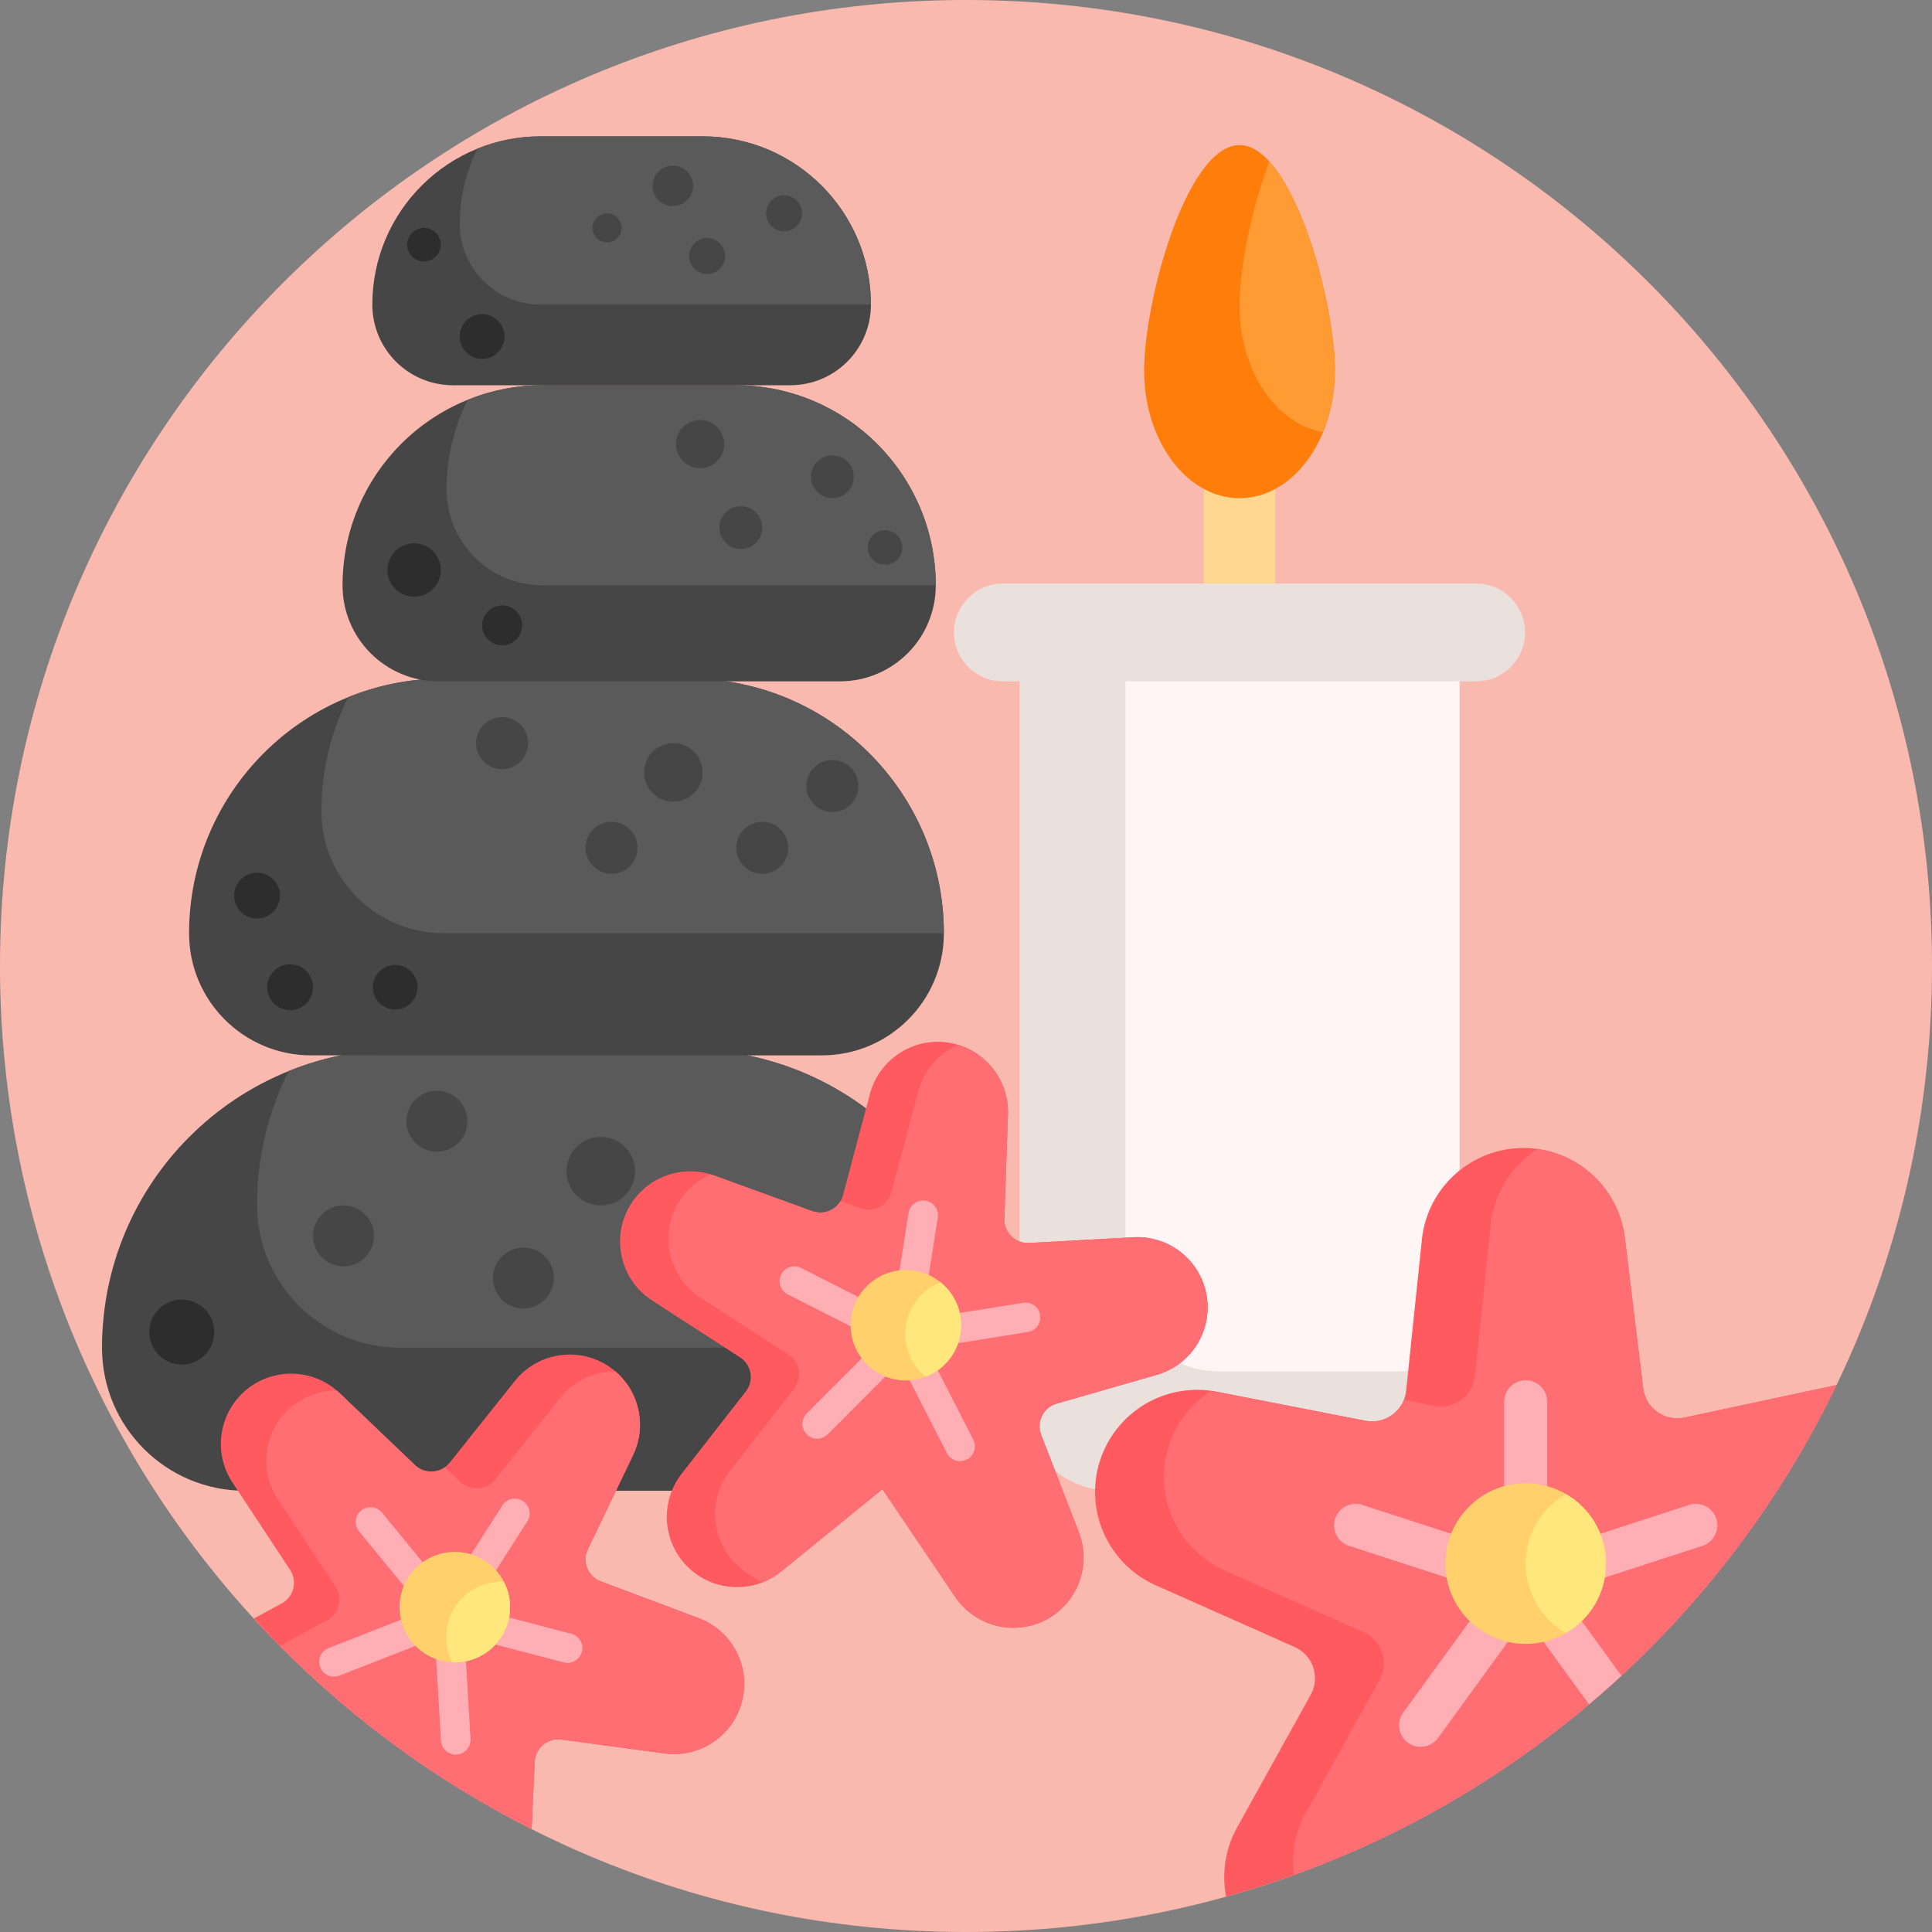 <?xml version="1.0" encoding="iso-8859-1"?>
<!-- Generator: Adobe Illustrator 19.0.0, SVG Export Plug-In . SVG Version: 6.00 Build 0)  -->
<svg version="1.1" id="Capa_1" xmlns="http://www.w3.org/2000/svg" xmlns:xlink="http://www.w3.org/1999/xlink" x="0px" y="0px"
	 viewBox="0 0 512 512" style="enable-background:new 0 0 512 512;" xml:space="preserve">
<rect x="0" y="0" width="512" height="512" fill="#808080" stroke="none"/>
<path style="fill:#FAB9AF;" d="M512,256c0,140.487-113.677,256-256,256C114.047,512,0,396.835,0,256C0,114.615,114.615,0,256,0
	C397.649,0,512,114.857,512,256z"/>
<path style="fill:#464646;" d="M261.352,357.14v0.042c0,10.462-4.235,19.933-11.094,26.792s-16.34,11.094-26.802,11.094H64.919
	c-20.923,0-37.885-16.962-37.885-37.885c0-21.829,8.85-41.604,23.157-55.911c7.438-7.449,16.361-13.412,26.286-17.415
	c9.145-3.719,19.153-5.752,29.626-5.752h76.171C225.932,278.103,261.331,313.492,261.352,357.14z"/>
<path style="fill:#5A5A5A;" d="M261.352,357.14H106.007c-20.923,0-37.885-16.962-37.885-37.885c0-12.727,3.003-24.748,8.355-35.399
	c9.145-3.719,19.153-5.752,29.626-5.752h76.171C225.932,278.103,261.331,313.492,261.352,357.14z"/>
<g>
	<circle style="fill:#464646;" cx="159.201" cy="310.373" r="9.08"/>
	<circle style="fill:#464646;" cx="138.709" cy="338.703" r="8.072"/>
	<circle style="fill:#464646;" cx="91.037" cy="327.525" r="8.072"/>
	<circle style="fill:#464646;" cx="115.784" cy="297.13" r="8.072"/>
</g>
<circle style="fill:#2D2D2D;" cx="48.179" cy="353.01" r="8.612"/>
<path style="fill:#464646;" d="M250.133,247.306v0.036c0,8.931-3.616,17.016-9.47,22.87c-5.855,5.855-13.949,9.47-22.88,9.47H82.447
	c-17.862,0-32.341-14.48-32.341-32.341c0-18.635,7.555-35.516,19.768-47.729c6.35-6.358,13.967-11.449,22.439-14.867
	c7.807-3.174,16.35-4.911,25.29-4.911h65.024C219.896,179.836,250.114,210.047,250.133,247.306z"/>
<path style="fill:#5A5A5A;" d="M250.133,247.306H117.521c-17.862,0-32.341-14.48-32.341-32.341c0-10.864,2.563-21.126,7.131-30.219
	c7.807-3.174,16.35-4.911,25.29-4.911h65.024C219.896,179.836,250.114,210.047,250.133,247.306z"/>
<g>
	<circle style="fill:#464646;" cx="178.438" cy="204.693" r="7.752"/>
	<circle style="fill:#464646;" cx="162.066" cy="224.678" r="6.891"/>
	<circle style="fill:#464646;" cx="133.073" cy="196.938" r="6.891"/>
	<circle style="fill:#464646;" cx="220.58" cy="208.306" r="6.891"/>
	<circle style="fill:#464646;" cx="202.006" cy="224.678" r="6.891"/>
</g>
<g>
	<circle style="fill:#2D2D2D;" cx="68.122" cy="237.352" r="6.08"/>
	<circle style="fill:#2D2D2D;" cx="76.884" cy="261.626" r="6.08"/>
	<circle style="fill:#2D2D2D;" cx="104.743" cy="261.626" r="5.919"/>
</g>
<path style="fill:#464646;" d="M247.984,155.118v0.028c0,7.019-2.841,13.373-7.443,17.974c-4.602,4.602-10.963,7.443-17.982,7.443
	H116.196c-14.037,0-25.418-11.38-25.418-25.418c0-14.645,5.938-27.913,15.536-37.511c4.991-4.997,10.977-8.998,17.635-11.684
	c6.135-2.495,12.85-3.859,19.876-3.859h51.103C224.22,102.092,247.97,125.835,247.984,155.118z"/>
<path style="fill:#5A5A5A;" d="M247.984,155.118H143.762c-14.037,0-25.418-11.38-25.418-25.418c0-8.539,2.014-16.604,5.605-23.749
	c6.135-2.495,12.85-3.859,19.876-3.859h51.103C224.22,102.092,247.97,125.835,247.984,155.118z"/>
<g>
	<circle style="fill:#464646;" cx="185.529" cy="117.702" r="6.384"/>
	<circle style="fill:#464646;" cx="196.327" cy="139.826" r="5.673"/>
	<circle style="fill:#464646;" cx="220.58" cy="126.351" r="5.673"/>
	<circle style="fill:#464646;" cx="234.539" cy="145.073" r="4.585"/>
</g>
<g>
	<circle style="fill:#2D2D2D;" cx="109.747" cy="151.057" r="7.068"/>
	<circle style="fill:#2D2D2D;" cx="133.073" cy="165.733" r="5.299"/>
</g>
<path style="fill:#464646;" d="M230.802,80.705v0.024c0,5.899-2.388,11.24-6.256,15.108s-9.214,6.256-15.114,6.256h-89.398
	c-11.799,0-21.364-9.565-21.364-21.364c0-12.31,4.991-23.46,13.058-31.528c4.194-4.2,9.226-7.562,14.822-9.82
	c5.157-2.098,10.801-3.244,16.706-3.244h42.953C210.829,36.136,230.791,56.092,230.802,80.705z"/>
<path style="fill:#5A5A5A;" d="M230.802,80.705h-87.599c-11.799,0-21.364-9.565-21.364-21.364c0-7.177,1.693-13.955,4.711-19.961
	c5.157-2.098,10.801-3.244,16.706-3.244h42.953C210.829,36.136,230.791,56.092,230.802,80.705z"/>
<g>
	<circle style="fill:#464646;" cx="178.312" cy="49.258" r="5.365"/>
	<circle style="fill:#464646;" cx="187.393" cy="67.859" r="4.768"/>
	<circle style="fill:#464646;" cx="207.779" cy="56.525" r="4.768"/>
	<circle style="fill:#464646;" cx="160.886" cy="60.378" r="3.854"/>
</g>
<g>
	<circle style="fill:#2D2D2D;" cx="127.763" cy="89.172" r="5.941"/>
	<circle style="fill:#2D2D2D;" cx="112.35" cy="64.835" r="4.455"/>
</g>
<path style="fill:#FFD791;" d="M328.483,208.305L328.483,208.305c-5.215,0-9.482-4.267-9.482-9.482v-78.019
	c0-5.215,4.267-9.482,9.482-9.482l0,0c5.215,0,9.482,4.267,9.482,9.482v78.019C337.964,204.038,333.698,208.305,328.483,208.305z"/>
<path style="fill:#EBE1DC;" d="M386.78,179.65v190.891c0,13.485-11.041,24.526-24.537,24.526h-67.532
	c-13.496,0-24.526-11.041-24.526-24.526V179.65c0-13.496,11.031-24.526,24.526-24.526h67.532
	C375.739,155.123,386.78,166.154,386.78,179.65z"/>
<path style="fill:#FFF5F5;" d="M386.78,179.65v183.759h-63.971c-13.496,0-24.537-11.041-24.537-24.526V155.123h63.971
	C375.739,155.123,386.78,166.154,386.78,179.65z"/>
<path style="fill:#FF7D0A;" d="M353.768,98.226c0,5.91-1.138,11.463-3.129,16.288c-4.298,10.441-12.611,17.51-22.156,17.51
	c-13.959,0-25.285-15.139-25.285-33.798c0-18.669,11.326-59.778,25.285-59.778c2.76,0,5.415,1.612,7.891,4.33
	C346.488,53.83,353.768,83.245,353.768,98.226z"/>
<path style="fill:#FF9B32;" d="M353.768,98.226c0,5.91-1.138,11.463-3.129,16.288c-12.484-2.054-22.156-16.277-22.156-33.534
	c0-9.661,3.034-25.327,7.891-38.201C346.488,53.83,353.768,83.245,353.768,98.226z"/>
<path style="fill:#EBE1DC;" d="M391.202,180.564H265.764c-7.128,0-12.961-5.832-12.961-12.961l0,0
	c0-7.128,5.832-12.961,12.961-12.961h125.438c7.128,0,12.961,5.832,12.961,12.961l0,0
	C404.163,174.732,398.33,180.564,391.202,180.564z"/>
<path style="fill:#FF5A5F;" d="M486.683,367.085c-28.878,59.873-80.406,106.977-143.777,129.817
	c-5.889,2.128-11.873,4.035-17.963,5.731c-1.19-6.068-0.316-12.558,2.897-18.342l19.501-35.136
	c2.581-4.646,0.622-10.514-4.246-12.674l-36.832-16.372c-12.653-5.626-19.016-19.912-14.739-33.092
	c1.001-3.076,2.518-5.868,4.425-8.302c2.097-2.697,4.678-4.941,7.575-6.658c5.141-3.013,11.262-4.351,17.489-3.477
	c0.464,0.063,0.948,0.148,1.422,0.242l39.455,7.701c4.372,0.853,8.576-1.601,10.156-5.542c0.295-0.759,0.495-1.57,0.59-2.423
	l4.183-40.087c1.443-13.77,13.053-24.242,26.918-24.242c1.264,0,2.518,0.095,3.74,0.253c1.907,0.274,3.761,0.737,5.531,1.391
	c3.203,1.159,6.142,2.929,8.66,5.152c4.794,4.246,8.091,10.188,8.923,16.983l4.867,39.887c0.643,5.289,5.679,8.881,10.883,7.775
	l39.424-8.418C486.072,367.191,486.378,367.128,486.683,367.085z"/>
<path style="fill:#FF6E73;" d="M486.683,367.085c-28.878,59.873-80.406,106.977-143.777,129.817
	c-0.706-5.542,0.284-11.347,3.182-16.562l19.501-35.136c2.581-4.657,0.622-10.525-4.246-12.685l-36.832-16.361
	c-12.653-5.636-19.016-19.912-14.739-33.092c1.001-3.087,2.518-5.879,4.425-8.312c1.907-2.444,4.225-4.53,6.816-6.174
	c0.464,0.063,0.948,0.148,1.422,0.242l39.455,7.701c4.372,0.853,8.576-1.601,10.156-5.542l8.091,1.591
	c5.226,1.011,10.198-2.665,10.746-7.954l4.183-40.098c0.896-8.492,5.647-15.729,12.411-20.038c1.907,0.274,3.761,0.737,5.531,1.391
	c3.203,1.159,6.142,2.929,8.66,5.152c4.794,4.246,8.091,10.188,8.923,16.983l4.867,39.887c0.643,5.289,5.679,8.881,10.883,7.775
	l39.424-8.418C486.072,367.191,486.378,367.128,486.683,367.085z"/>
<g>
	<path style="fill:#FFAFB4;" d="M404.329,423.32c-3.149,0-5.703-2.553-5.703-5.703v-46.128c0-3.15,2.553-5.703,5.703-5.703
		c3.149,0,5.703,2.553,5.703,5.703v46.128C410.032,420.766,407.478,423.32,404.329,423.32z"/>
	<path style="fill:#FFAFB4;" d="M408.548,420.254c-0.973,2.995-4.19,4.635-7.186,3.661l-43.871-14.254
		c-2.995-0.974-4.634-4.19-3.661-7.186c0.973-2.996,4.19-4.634,7.186-3.661l43.87,14.254
		C407.882,414.043,409.521,417.259,408.548,420.254z"/>
	<path style="fill:#FFAFB4;" d="M406.937,415.295c2.547,1.851,3.113,5.417,1.262,7.966l-27.114,37.319
		c-1.851,2.549-5.417,3.113-7.966,1.262c-2.547-1.851-3.113-5.417-1.261-7.966l27.114-37.319
		C400.822,414.009,404.388,413.444,406.937,415.295z"/>
	<path style="fill:#FFAFB4;" d="M429.687,444.089c-2.802,2.592-5.668,5.12-8.586,7.586l-20.639-28.414
		c-1.854-2.55-1.285-6.111,1.264-7.965c2.539-1.854,6.111-1.285,7.965,1.264L429.687,444.089z"/>
	<path style="fill:#FFAFB4;" d="M400.111,420.254c-0.974-2.995,0.666-6.213,3.661-7.186l43.871-14.254
		c2.995-0.973,6.213,0.666,7.186,3.661c0.973,2.995-0.666,6.213-3.661,7.186l-43.87,14.254
		C404.301,424.889,401.083,423.25,400.111,420.254z"/>
</g>
<path style="fill:#FFD06B;" d="M425.619,414.359c0,7.877-4.281,14.758-10.645,18.431c-3.132,1.817-6.767,2.859-10.645,2.859
	c-11.755,0-21.29-9.535-21.29-21.29c0-11.755,9.535-21.29,21.29-21.29c3.878,0,7.513,1.042,10.645,2.859
	C421.339,399.6,425.619,406.482,425.619,414.359z"/>
<path style="fill:#FFE67D;" d="M425.619,414.359c0,7.877-4.281,14.758-10.645,18.431c-6.364-3.673-10.645-10.553-10.645-18.431
	c0-7.877,4.281-14.759,10.645-18.431C421.339,399.6,425.619,406.482,425.619,414.359z"/>
<path style="fill:#FF5A5F;" d="M319.691,350c-0.44,2.302-1.318,4.488-2.557,6.448c-2.366,3.71-6.043,6.599-10.56,7.896
	l-26.568,7.639c-3.515,1.01-5.409,4.82-4.092,8.234l9.99,25.857c3.432,8.891-0.398,18.934-8.887,23.276
	c-1.985,1.011-4.078,1.636-6.189,1.892c-2.333,0.296-4.679,0.134-6.923-0.44c-4.263-1.103-8.146-3.707-10.78-7.603l-19.285-28.549
	l-26.787,21.79c-1.558,1.264-3.263,2.24-5.049,2.929c-6.692,2.576-14.504,1.122-19.831-4.192c-1.579-1.571-2.821-3.369-3.715-5.299
	c-1-2.126-1.573-4.412-1.718-6.722c-0.269-4.393,1.008-8.888,3.903-12.598l16.996-21.791c2.252-2.886,1.546-7.083-1.531-9.069
	l-23.278-15.048c-8.001-5.172-10.803-15.552-6.489-24.053c1.01-1.985,2.336-3.72,3.892-5.169c1.713-1.605,3.708-2.858,5.86-3.712
	c3.813-1.498,8.114-1.754,12.246-0.497c0.314,0.092,0.63,0.199,0.941,0.312l25.983,9.439c2.885,1.045,6.002-0.17,7.492-2.678
	c0.282-0.485,0.509-1.016,0.662-1.585l7.115-26.787c2.451-9.206,11.454-15.081,20.872-13.604c0.863,0.135,1.7,0.331,2.514,0.574
	c1.268,0.385,2.474,0.902,3.608,1.53c2.055,1.133,3.862,2.643,5.339,4.427c2.801,3.399,4.41,7.785,4.249,12.486l-0.947,27.623
	c-0.124,3.659,2.912,6.639,6.569,6.44l27.677-1.516c9.512-0.513,17.885,6.236,19.388,15.65
	C320.155,345.728,320.099,347.91,319.691,350z"/>
<path style="fill:#FF6E73;" d="M319.691,350c-0.44,2.302-1.318,4.488-2.557,6.448c-2.366,3.71-6.043,6.599-10.56,7.896
	l-26.568,7.639c-3.515,1.01-5.409,4.82-4.092,8.234l9.99,25.857c3.432,8.891-0.398,18.934-8.887,23.276
	c-1.985,1.011-4.078,1.636-6.189,1.892c-2.333,0.296-4.679,0.134-6.923-0.44c-4.263-1.103-8.146-3.707-10.78-7.603l-19.285-28.549
	l-26.787,21.79c-1.558,1.264-3.263,2.24-5.049,2.929c-2.731-1.455-5.172-3.098-7.012-4.933c-1.579-1.571-2.821-3.369-3.715-5.299
	c-1-2.126-1.574-4.407-1.718-6.722c-0.269-4.393,1.008-8.888,3.903-12.598l16.996-21.791c2.252-2.886,1.546-7.083-1.531-9.069
	l-23.278-15.043c-8.001-5.177-10.802-15.558-6.489-24.053c1.011-1.99,2.337-3.724,3.893-5.174c1.557-1.46,3.357-2.633,5.287-3.468
	c0.314,0.092,0.63,0.199,0.941,0.312l25.983,9.439c2.885,1.045,6.002-0.17,7.492-2.678l5.328,1.937
	c3.44,1.25,7.21-0.721,8.152-4.257l7.116-26.793c1.51-5.675,5.51-10.087,10.566-12.289c1.268,0.385,2.474,0.902,3.608,1.53
	c2.055,1.133,3.862,2.643,5.339,4.427c2.801,3.399,4.41,7.785,4.249,12.486l-0.947,27.623c-0.124,3.659,2.912,6.639,6.569,6.44
	l27.677-1.516c9.512-0.513,17.885,6.236,19.388,15.65C320.155,345.728,320.099,347.91,319.691,350z"/>
<g>
	<path style="fill:#FFAFB4;" d="M239.111,357.286c-2.14-0.336-3.602-2.342-3.266-4.482l4.918-31.339
		c0.336-2.14,2.342-3.602,4.482-3.266c2.14,0.336,3.602,2.342,3.266,4.482l-4.918,31.339
		C243.257,356.16,241.25,357.622,239.111,357.286z"/>
	<path style="fill:#FFAFB4;" d="M242.303,355.653c-0.981,1.931-3.341,2.702-5.272,1.721l-28.285-14.361
		c-1.931-0.981-2.702-3.341-1.721-5.272s3.341-2.702,5.272-1.721l28.285,14.361C242.514,351.362,243.284,353.722,242.303,355.653z"
		/>
	<path style="fill:#FFAFB4;" d="M241.737,352.112c1.534,1.53,1.537,4.012,0.008,5.546l-22.399,22.464
		c-1.53,1.534-4.013,1.537-5.546,0.008c-1.534-1.53-1.537-4.012-0.008-5.546l22.399-22.464
		C237.721,350.587,240.203,350.584,241.737,352.112z"/>
	<path style="fill:#FFAFB4;" d="M238.195,351.557c1.928-0.986,4.291-0.222,5.277,1.707l14.442,28.244
		c0.986,1.929,0.222,4.291-1.707,5.277c-1.929,0.986-4.291,0.222-5.277-1.707l-14.442-28.244
		C235.502,354.905,236.266,352.543,238.195,351.557z"/>
	<path style="fill:#FFAFB4;" d="M236.572,354.755c-0.342-2.139,1.115-4.15,3.253-4.491l31.325-5.007
		c2.139-0.342,4.15,1.115,4.491,3.253c0.342,2.139-1.115,4.15-3.253,4.491l-31.325,5.007
		C238.924,358.349,236.913,356.893,236.572,354.755z"/>
</g>
<path style="fill:#FFD06B;" d="M254.53,353.467c-0.84,5.352-4.482,9.57-9.196,11.387c-2.322,0.901-4.902,1.221-7.537,0.807
	c-7.986-1.253-13.447-8.748-12.195-16.733c1.253-7.986,8.748-13.447,16.733-12.195c2.635,0.413,4.993,1.509,6.927,3.077
	C253.195,342.985,255.37,348.116,254.53,353.467z"/>
<path style="fill:#FFE67D;" d="M254.53,353.467c-0.84,5.352-4.482,9.57-9.196,11.387c-3.932-3.173-6.107-8.305-5.267-13.656
	s4.482-9.57,9.196-11.387C253.195,342.985,255.37,348.116,254.53,353.467z"/>
<path style="fill:#FF5A5F;" d="M196.622,450.947c-0.558,2.16-1.486,4.13-2.697,5.879c-1.327,1.939-3.013,3.582-4.931,4.878
	c-3.666,2.444-8.186,3.614-12.853,2.982l-27.392-3.687c-3.624-0.485-6.89,2.244-7.059,5.9l-0.801,17.847
	c-24.864-12.537-47.388-29.004-66.752-48.579c-2.349-2.37-4.646-4.783-6.89-7.248l7.385-3.982c3.213-1.728,4.256-5.858,2.244-8.913
	l-15.266-23.136c-5.247-7.954-3.635-18.584,3.73-24.632c1.717-1.412,3.635-2.476,5.636-3.171c2.223-0.78,4.551-1.127,6.859-1.043
	c4.098,0.158,8.133,1.654,11.42,4.467c0.242,0.211,0.495,0.432,0.727,0.664l19.996,19.09c2.223,2.118,5.573,2.255,7.944,0.558
	c0.453-0.327,0.874-0.727,1.243-1.18l17.278-21.671c5.952-7.438,16.551-9.197,24.579-4.067c0.737,0.474,1.433,0.99,2.075,1.538
	c1.001,0.864,1.896,1.823,2.687,2.855c1.433,1.865,2.476,3.972,3.108,6.195c1.201,4.246,0.906,8.902-1.127,13.148l-11.968,24.906
	c-1.591,3.298-0.011,7.248,3.424,8.544l25.949,9.735C194.083,432.173,199.035,441.729,196.622,450.947z"/>
<path style="fill:#FF6E73;" d="M196.622,450.947c-0.558,2.16-1.486,4.13-2.697,5.879c-1.327,1.939-3.013,3.582-4.931,4.878
	c-3.666,2.444-8.186,3.614-12.853,2.982l-27.392-3.687c-3.624-0.485-6.89,2.244-7.059,5.9l-0.801,17.847
	c-24.864-12.537-47.388-29.004-66.752-48.579l12.527-6.753c3.224-1.738,4.256-5.858,2.244-8.913l-15.266-23.136
	c-5.247-7.954-3.635-18.584,3.73-24.632c1.728-1.412,3.635-2.476,5.647-3.171c2.012-0.716,4.13-1.064,6.237-1.054
	c0.242,0.211,0.495,0.432,0.727,0.664l19.996,19.09c2.223,2.118,5.573,2.255,7.944,0.558l4.098,3.919
	c2.644,2.528,6.89,2.233,9.176-0.622l17.289-21.671c3.656-4.593,9.092-7.017,14.613-7.006c1.001,0.864,1.896,1.823,2.687,2.855
	c1.433,1.865,2.476,3.972,3.108,6.195c1.201,4.246,0.906,8.902-1.127,13.148l-11.968,24.906c-1.591,3.298-0.011,7.248,3.424,8.544
	l25.949,9.735C194.083,432.173,199.035,441.729,196.622,450.947z"/>
<g>
	<path style="fill:#FFAFB4;" d="M117.215,431.102c-1.824-1.167-2.357-3.593-1.188-5.417l17.103-26.717
		c1.168-1.825,3.594-2.356,5.417-1.188s2.357,3.593,1.188,5.417l-17.103,26.717C121.464,431.738,119.039,432.269,117.215,431.102z"
		/>
	<path style="fill:#FFAFB4;" d="M120.795,430.891c-1.674,1.374-4.146,1.13-5.52-0.544l-20.124-24.522
		c-1.374-1.674-1.13-4.146,0.544-5.52c1.674-1.374,4.146-1.13,5.52,0.544l20.124,24.522
		C122.712,427.046,122.469,429.516,120.795,430.891z"/>
	<path style="fill:#FFAFB4;" d="M121.7,427.421c0.789,2.016-0.205,4.292-2.223,5.081l-29.54,11.562
		c-2.018,0.789-4.292-0.205-5.081-2.223c-0.789-2.016,0.205-4.292,2.223-5.081l29.54-11.562
		C118.636,424.409,120.911,425.404,121.7,427.421z"/>
	<path style="fill:#FFAFB4;" d="M118.68,425.487c2.162-0.128,4.018,1.521,4.146,3.684l1.867,31.667
		c0.127,2.162-1.522,4.018-3.684,4.146c-2.162,0.127-4.018-1.521-4.146-3.684l-1.867-31.667
		C114.869,427.471,116.517,425.615,118.68,425.487z"/>
	<path style="fill:#FFAFB4;" d="M115.907,427.762c0.547-2.096,2.689-3.351,4.785-2.805l30.695,8.01
		c2.096,0.547,3.351,2.69,2.805,4.785c-0.547,2.096-2.689,3.351-4.785,2.805l-30.695-8.01
		C116.616,432,115.361,429.859,115.907,427.762z"/>
</g>
<path style="fill:#FFD06B;" d="M132.868,433.805c-2.92,4.562-7.951,6.961-12.999,6.728c-2.488-0.109-4.979-0.853-7.225-2.291
	c-6.808-4.358-8.796-13.416-4.438-20.225c4.358-6.809,13.416-8.796,20.225-4.438c2.246,1.438,3.964,3.389,5.105,5.603
	C135.86,423.67,135.789,429.243,132.868,433.805z"/>
<path style="fill:#FFE67D;" d="M132.868,433.805c-2.92,4.562-7.951,6.961-12.999,6.728c-2.324-4.487-2.252-10.059,0.668-14.622
	c2.92-4.563,7.951-6.961,12.999-6.728C135.86,423.67,135.789,429.243,132.868,433.805z"/>
<g>
</g>
<g>
</g>
<g>
</g>
<g>
</g>
<g>
</g>
<g>
</g>
<g>
</g>
<g>
</g>
<g>
</g>
<g>
</g>
<g>
</g>
<g>
</g>
<g>
</g>
<g>
</g>
<g>
</g>
</svg>
